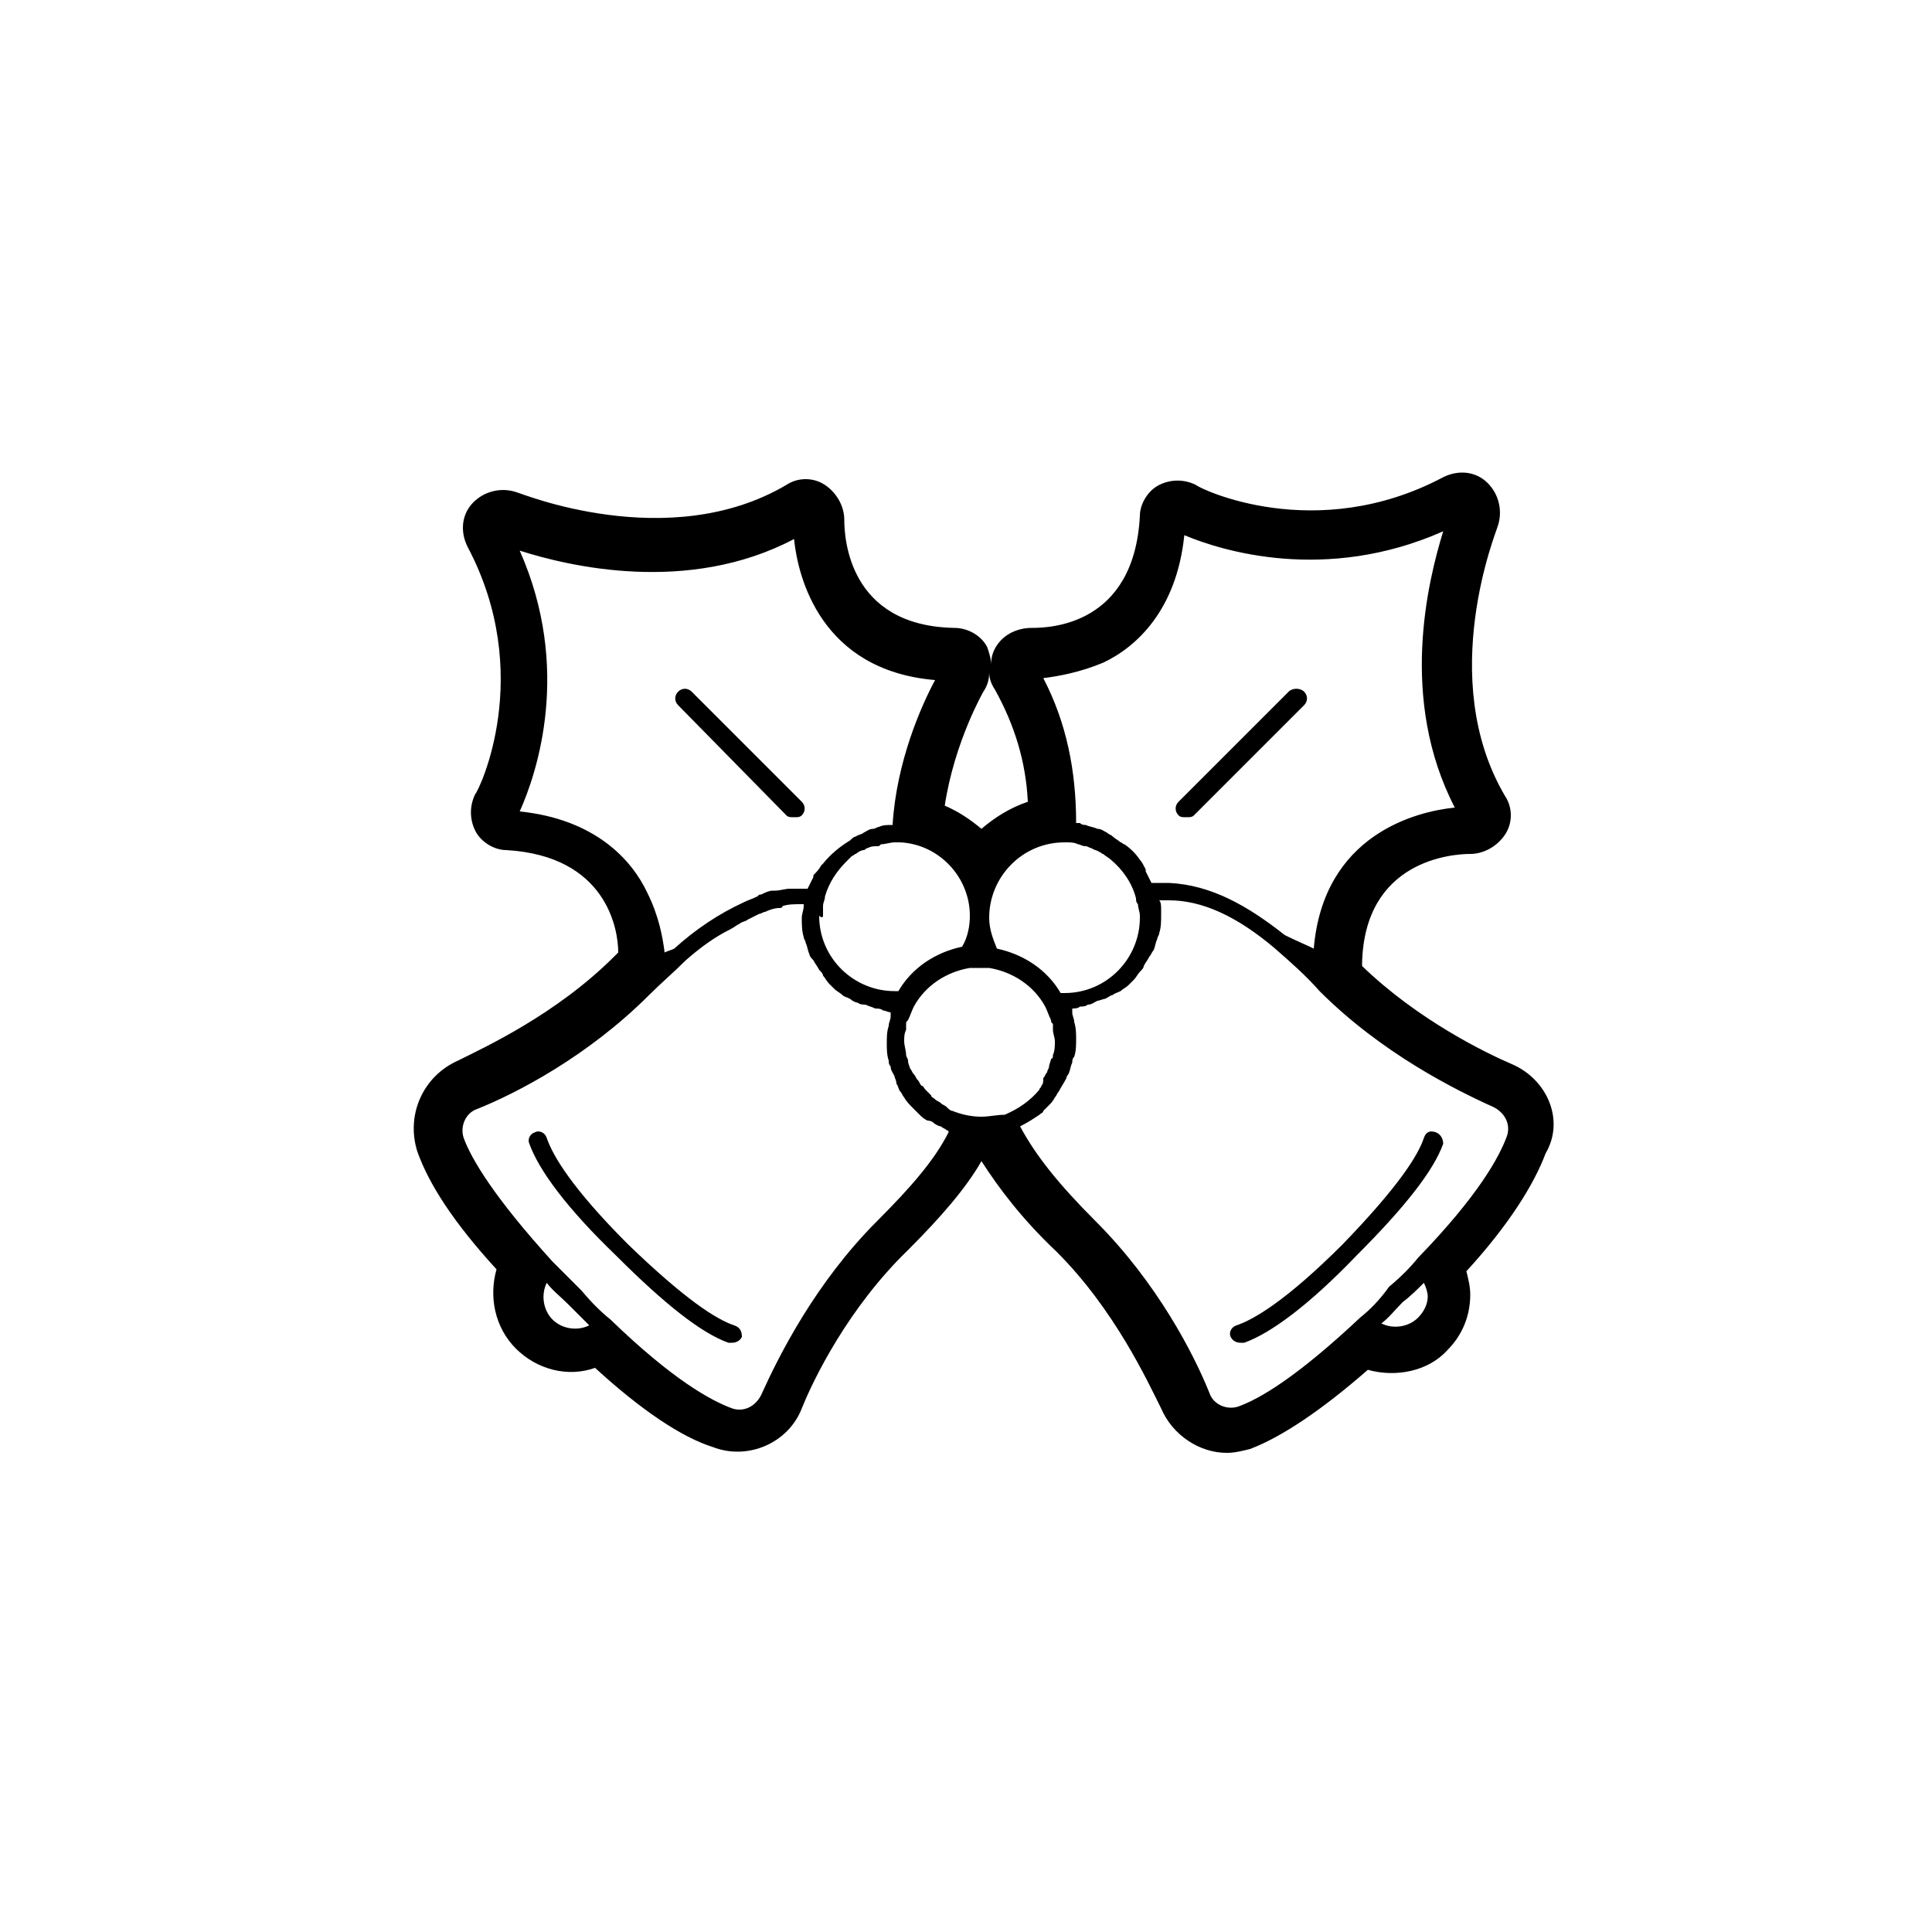 <?xml version="1.0" encoding="utf-8"?>
<!-- Generator: Adobe Illustrator 19.1.0, SVG Export Plug-In . SVG Version: 6.00 Build 0)  -->
<svg version="1.1" id="Layer_1" xmlns="http://www.w3.org/2000/svg" xmlns:xlink="http://www.w3.org/1999/xlink" x="0px" y="0px"
	 viewBox="0 0 100 100" enable-background="new 0 0 100 100" xml:space="preserve">
<g>
	<path d="M78.3,55.1c-1.4-0.6-4.9-2.3-7.8-5.1c0,0,0,0,0-0.1c0.1-5.4,4.7-5.7,5.6-5.7c0,0,0,0,0,0c0.7,0,1.4-0.4,1.8-1
		c0.4-0.6,0.4-1.4,0-2c-3.6-6.1-0.4-13.8-0.4-13.9c0.3-0.8,0.1-1.7-0.5-2.3c-0.6-0.6-1.5-0.7-2.3-0.3c-6.6,3.5-12.6,0.6-12.8,0.4
		c-0.6-0.3-1.3-0.3-1.9,0c-0.6,0.3-1,1-1,1.6c-0.3,5.7-4.7,5.8-5.6,5.8c-0.7,0-1.4,0.3-1.8,0.9c-0.2,0.3-0.3,0.6-0.3,1
		c0-0.3-0.1-0.6-0.2-0.9c-0.3-0.6-1-1-1.7-1c-5.5-0.1-5.7-4.7-5.7-5.6c0-0.7-0.4-1.4-1-1.8c-0.6-0.4-1.4-0.4-2,0
		c-6.1,3.6-13.8,0.4-13.9,0.4c-0.8-0.3-1.7-0.1-2.3,0.5c-0.6,0.6-0.7,1.5-0.3,2.3c3.5,6.6,0.6,12.6,0.4,12.8c-0.3,0.6-0.3,1.3,0,1.9
		s1,1,1.6,1c5.2,0.3,5.8,4.1,5.8,5.3c-0.1,0.1-0.1,0.1-0.2,0.2c-3,3-6.7,4.7-8.1,5.4c-1.8,0.8-2.7,2.8-2.1,4.7
		c0.6,1.7,1.9,3.7,4.1,6.1c-0.4,1.4-0.1,3,1,4.1s2.7,1.5,4.1,1c2.4,2.2,4.5,3.6,6.1,4.1c1.8,0.7,3.9-0.2,4.6-2
		c0.6-1.5,2.4-5.2,5.5-8.2c1.7-1.7,3-3.2,3.8-4.6c0,0,0,0,0,0c0.9,1.4,2.1,3,3.9,4.7c3,3,4.7,6.7,5.4,8.1c0.6,1.4,2,2.3,3.4,2.3
		c0.4,0,0.8-0.1,1.2-0.2c1.6-0.6,3.7-2,6.1-4.1c1.4,0.4,3.1,0.1,4.1-1c0.8-0.8,1.2-1.8,1.2-2.9c0-0.4-0.1-0.8-0.2-1.2
		c2.2-2.4,3.5-4.5,4.1-6.1C81,58,80.1,55.9,78.3,55.1z M73.7,66.4c0.1,0.2,0.2,0.5,0.2,0.7c0,0.4-0.2,0.8-0.5,1.1
		c-0.5,0.5-1.3,0.6-1.9,0.3c0.4-0.3,0.7-0.7,1.1-1.1C73,67.1,73.4,66.7,73.7,66.4z M70.4,68.2C70.4,68.2,70.4,68.2,70.4,68.2
		c-3.3,3.1-5.2,4.2-6.3,4.6c-0.6,0.2-1.3-0.1-1.5-0.7c-0.8-2-2.7-5.7-5.9-8.9c-1.9-1.9-3.1-3.4-3.9-4.9c0.4-0.2,0.7-0.4,1-0.6
		c0.1-0.1,0.2-0.1,0.2-0.2c0.1-0.1,0.2-0.2,0.3-0.3c0.1-0.1,0.2-0.2,0.3-0.4c0.1-0.1,0.1-0.2,0.2-0.3c0.1-0.2,0.3-0.5,0.4-0.7
		c0-0.1,0.1-0.2,0.1-0.2c0.1-0.2,0.1-0.4,0.2-0.6c0-0.1,0-0.2,0.1-0.3c0.1-0.3,0.1-0.6,0.1-0.9c0-0.3,0-0.6-0.1-0.9
		c0-0.2-0.1-0.3-0.1-0.5c0-0.1,0-0.1,0-0.2c0.1,0,0.3,0,0.4-0.1c0.1,0,0.3,0,0.4-0.1c0.2,0,0.3-0.1,0.5-0.2c0.1,0,0.3-0.1,0.4-0.1
		c0.2-0.1,0.3-0.2,0.4-0.2c0.1-0.1,0.2-0.1,0.4-0.2c0.1-0.1,0.3-0.2,0.4-0.3c0.1-0.1,0.2-0.2,0.3-0.3c0.1-0.1,0.2-0.3,0.3-0.4
		c0.1-0.1,0.2-0.2,0.2-0.3c0.1-0.2,0.2-0.3,0.3-0.5c0.1-0.1,0.1-0.2,0.2-0.3c0.1-0.2,0.1-0.4,0.2-0.6c0-0.1,0.1-0.2,0.1-0.3
		c0.1-0.3,0.1-0.6,0.1-1c0,0,0-0.1,0-0.1c0,0,0,0,0,0c0,0,0,0,0,0h0c0,0,0-0.1,0-0.1c0-0.2,0-0.4-0.1-0.5c0.1,0,0.2,0,0.4,0
		c0,0,0.1,0,0.1,0c1.7,0,3.5,0.8,5.5,2.5c0,0,0,0,0,0c0.8,0.7,1.6,1.4,2.3,2.2c3.2,3.2,7,5.1,9,6c0.6,0.3,0.9,0.9,0.7,1.5
		c-0.4,1.1-1.5,3.1-4.6,6.3c0,0,0,0,0,0c-0.4,0.5-0.9,1-1.5,1.5C71.4,67.3,70.9,67.8,70.4,68.2z M50.8,57.8c-0.5,0-1-0.1-1.5-0.3
		c-0.1,0-0.2-0.1-0.3-0.2c-0.1-0.1-0.2-0.1-0.3-0.2c-0.1-0.1-0.2-0.1-0.3-0.2c-0.1-0.1-0.2-0.1-0.2-0.2c-0.1-0.1-0.2-0.2-0.3-0.3
		c-0.1-0.1-0.1-0.2-0.2-0.2c-0.1-0.1-0.1-0.2-0.2-0.3c-0.1-0.1-0.1-0.2-0.2-0.3c-0.1-0.1-0.1-0.2-0.2-0.3c0-0.1-0.1-0.2-0.1-0.4
		c0-0.1-0.1-0.2-0.1-0.3c0-0.2-0.1-0.5-0.1-0.7c0-0.2,0-0.4,0.1-0.6c0-0.1,0-0.2,0-0.3c0-0.1,0-0.1,0.1-0.2c0.1-0.2,0.2-0.5,0.3-0.7
		c0.6-1.1,1.7-1.8,2.9-2c0,0,0,0,0,0c0.2,0,0.3,0,0.5,0c0.2,0,0.3,0,0.5,0c0,0,0,0,0,0c1.2,0.2,2.3,0.9,2.9,2c0,0,0,0,0,0
		c0.1,0.2,0.2,0.5,0.3,0.7c0,0.1,0,0.1,0.1,0.2c0,0.1,0,0.2,0,0.3c0,0.2,0.1,0.4,0.1,0.6c0,0.2,0,0.5-0.1,0.7c0,0.1,0,0.2-0.1,0.2
		c0,0.1-0.1,0.3-0.1,0.4c0,0.1-0.1,0.2-0.1,0.3c-0.1,0.1-0.1,0.2-0.2,0.3C54,56,54,56.1,53.9,56.2c0,0.1-0.1,0.1-0.1,0.2
		c-0.5,0.6-1.1,1-1.8,1.3c0,0,0,0,0,0C51.6,57.7,51.2,57.8,50.8,57.8z M48.3,58.1c0.1,0.1,0.3,0.2,0.4,0.2c0.1,0.1,0.2,0.1,0.3,0.2
		c0,0,0.1,0,0.1,0.1c-0.7,1.4-1.9,2.8-3.7,4.6c-3.2,3.2-5.1,7-6,9c-0.3,0.6-0.9,0.9-1.5,0.7c-1.1-0.4-3.1-1.5-6.3-4.6c0,0,0,0,0,0
		c-0.5-0.4-1-0.9-1.5-1.5c-0.5-0.5-1-1-1.5-1.5c0,0,0,0,0,0C25.6,62,24.4,60,24,58.9c-0.2-0.6,0.1-1.3,0.7-1.5
		c2-0.8,5.7-2.7,8.9-5.9c0.6-0.6,1.3-1.2,1.9-1.8l0,0c0.8-0.7,1.5-1.2,2.3-1.6c0.2-0.1,0.3-0.2,0.5-0.3c0.1-0.1,0.3-0.1,0.4-0.2
		c0.2-0.1,0.4-0.2,0.6-0.3c0.1,0,0.2-0.1,0.3-0.1c0.2-0.1,0.5-0.2,0.7-0.2c0.1,0,0.2,0,0.2-0.1c0.3-0.1,0.6-0.1,1-0.1
		c0,0,0.1,0,0.1,0c0,0,0,0.1,0,0.1c0,0.2-0.1,0.4-0.1,0.6c0,0.3,0,0.7,0.1,1c0,0.1,0.1,0.2,0.1,0.3c0.1,0.2,0.1,0.4,0.2,0.6
		c0,0.1,0.1,0.2,0.2,0.3c0.1,0.2,0.2,0.3,0.3,0.5c0.1,0.1,0.2,0.2,0.2,0.3c0.1,0.1,0.2,0.3,0.3,0.4c0.1,0.1,0.2,0.2,0.3,0.3
		c0.1,0.1,0.3,0.2,0.4,0.3c0.1,0.1,0.2,0.1,0.4,0.2c0.1,0.1,0.3,0.2,0.4,0.2c0.1,0.1,0.3,0.1,0.4,0.1c0.2,0.1,0.3,0.1,0.5,0.2
		c0.1,0,0.3,0,0.4,0.1c0.1,0,0.3,0.1,0.4,0.1c0,0.1,0,0.1,0,0.2c0,0.2-0.1,0.3-0.1,0.5c-0.1,0.3-0.1,0.6-0.1,0.9
		c0,0.3,0,0.6,0.1,0.9c0,0.1,0,0.2,0.1,0.3c0,0.2,0.1,0.3,0.2,0.5c0,0.1,0.1,0.2,0.1,0.4c0.1,0.1,0.1,0.3,0.2,0.4
		c0.1,0.1,0.1,0.2,0.2,0.3c0.1,0.2,0.3,0.4,0.5,0.6c0.1,0.1,0.2,0.2,0.3,0.3c0.1,0.1,0.2,0.2,0.4,0.3C48,58,48.2,58,48.3,58.1z
		 M28.3,66.4c0.3,0.4,0.7,0.7,1.1,1.1c0.4,0.4,0.7,0.7,1.1,1.1c-0.6,0.3-1.4,0.2-1.9-0.3C28.1,67.8,28,67,28.3,66.4z M26.9,28.5
		c2.5,0.8,8.7,2.3,14.2-0.6c0.2,2,1.4,6.8,7.3,7.3c-0.7,1.3-2,4.2-2.2,7.5c-0.3,0-0.5,0-0.7,0.1c-0.1,0-0.2,0.1-0.3,0.1
		c-0.2,0-0.3,0.1-0.5,0.2c-0.1,0.1-0.3,0.1-0.4,0.2c-0.1,0-0.2,0.1-0.3,0.2c-0.5,0.3-1,0.7-1.4,1.2c0,0,0,0-0.1,0.1
		c-0.1,0.2-0.3,0.4-0.4,0.5c0,0,0,0,0,0.1c-0.1,0.2-0.2,0.4-0.3,0.6c0,0-0.1,0-0.1,0c-0.2,0-0.4,0-0.6,0c-0.1,0-0.1,0-0.2,0
		c-0.3,0-0.5,0.1-0.8,0.1c0,0-0.1,0-0.1,0c-0.2,0-0.4,0.1-0.6,0.2c-0.1,0-0.1,0-0.2,0.1c-0.2,0.1-0.5,0.2-0.7,0.3c0,0,0,0,0,0
		c-1.3,0.6-2.5,1.4-3.6,2.4c-0.2,0.1-0.3,0.1-0.5,0.2c-0.1-0.8-0.3-1.9-0.9-3.1c-0.8-1.7-2.7-3.8-6.6-4.2
		C27.8,40,29.6,34.6,26.9,28.5z M75.3,41.8c-2,0.2-6.8,1.4-7.3,7.3c-0.4-0.2-0.9-0.4-1.5-0.7c-1.9-1.5-3.8-2.6-6-2.7
		c-0.1,0-0.1,0-0.2,0c-0.2,0-0.4,0-0.6,0c0,0-0.1,0-0.1,0c-0.1-0.2-0.2-0.4-0.3-0.6c0,0,0,0,0-0.1c-0.1-0.2-0.2-0.4-0.3-0.5
		c0,0,0,0,0,0c-0.2-0.3-0.5-0.6-0.8-0.8c-0.1,0-0.1-0.1-0.2-0.1c-0.1-0.1-0.3-0.2-0.4-0.3c-0.1-0.1-0.2-0.1-0.3-0.2
		c-0.2-0.1-0.3-0.2-0.5-0.2c-0.2-0.1-0.4-0.1-0.6-0.2c-0.1,0-0.2,0-0.3-0.1c-0.1,0-0.2,0-0.2,0c0-2.7-0.5-5.2-1.7-7.5
		c0.8-0.1,1.9-0.3,3.1-0.8c1.7-0.8,3.8-2.7,4.2-6.6c1.9,0.8,7.3,2.5,13.4-0.2C73.9,30.1,72.4,36.2,75.3,41.8z M42.6,47.4
		c0-0.2,0-0.3,0-0.5c0-0.2,0.1-0.3,0.1-0.5c0,0,0,0,0,0c0.2-0.7,0.6-1.3,1.1-1.8c0.1-0.1,0.2-0.2,0.3-0.3c0.1,0,0.1-0.1,0.2-0.1
		c0.1-0.1,0.3-0.2,0.4-0.2c0.1,0,0.1-0.1,0.2-0.1c0.2-0.1,0.3-0.1,0.5-0.1c0.1,0,0.1,0,0.2-0.1c0.2,0,0.5-0.1,0.7-0.1
		c0,0,0.1,0,0.1,0c0.1,0,0.1,0,0.2,0c0,0,0,0,0,0c2,0.1,3.6,1.8,3.6,3.8c0,0.5-0.1,1.1-0.4,1.6c-1.4,0.3-2.6,1.1-3.3,2.3
		c-0.1,0-0.1,0-0.2,0c-2.1,0-3.9-1.7-3.9-3.9C42.5,47.5,42.6,47.5,42.6,47.4z M54.9,51.4c-0.7-1.2-1.9-2-3.3-2.3
		c-0.2-0.5-0.4-1-0.4-1.6c0-2.1,1.7-3.9,3.9-3.9c0,0,0,0,0,0c0,0,0,0,0,0c0,0,0,0,0.1,0c0.2,0,0.4,0,0.6,0.1c0.1,0,0.2,0.1,0.4,0.1
		c0.1,0,0.2,0.1,0.3,0.1c0.1,0.1,0.3,0.1,0.4,0.2c0.1,0,0.1,0.1,0.2,0.1c0.1,0.1,0.3,0.2,0.4,0.3c0,0,0,0,0,0c0.6,0.5,1.1,1.2,1.3,2
		c0,0.1,0,0.2,0.1,0.3c0,0.2,0.1,0.4,0.1,0.6c0,0,0,0,0,0c0,0,0,0.1,0,0.1c0,2.1-1.7,3.9-3.9,3.9C55.1,51.4,55,51.4,54.9,51.4z
		 M50.9,35.8c0.2-0.3,0.3-0.6,0.3-1c0,0.3,0.1,0.6,0.3,0.9c1,1.8,1.6,3.7,1.7,5.8c-0.9,0.3-1.7,0.8-2.4,1.4
		c-0.6-0.5-1.2-0.9-1.9-1.2C49.4,38.4,50.9,35.8,50.9,35.8z"/>
	<path d="M38,68.6c-0.9-0.3-2.5-1.3-5.5-4.2c-2.9-2.9-3.9-4.6-4.2-5.5c-0.1-0.3-0.4-0.4-0.6-0.3c-0.3,0.1-0.4,0.4-0.3,0.6
		c0.5,1.4,2,3.4,4.5,5.8c2.5,2.5,4.4,4,5.8,4.5c0.1,0,0.1,0,0.2,0c0.2,0,0.4-0.1,0.5-0.3C38.4,68.9,38.3,68.7,38,68.6z"/>
	<path d="M74.3,58.6c-0.3-0.1-0.5,0-0.6,0.3c-0.3,0.9-1.3,2.5-4.2,5.5c-2.9,2.9-4.6,3.9-5.5,4.2c-0.3,0.1-0.4,0.4-0.3,0.6
		c0.1,0.2,0.3,0.3,0.5,0.3c0.1,0,0.1,0,0.2,0c1.4-0.5,3.4-2,5.8-4.5c2.5-2.5,4-4.4,4.5-5.8C74.7,59,74.6,58.7,74.3,58.6z"/>
	<path d="M66.7,35.8L61,41.5c-0.2,0.2-0.2,0.5,0,0.7c0.1,0.1,0.2,0.1,0.4,0.1s0.3,0,0.4-0.1l5.7-5.7c0.2-0.2,0.2-0.5,0-0.7
		S66.9,35.6,66.7,35.8z"/>
	<path d="M40.7,42.2c0.1,0.1,0.2,0.1,0.4,0.1s0.3,0,0.4-0.1c0.2-0.2,0.2-0.5,0-0.7l-5.7-5.7c-0.2-0.2-0.5-0.2-0.7,0s-0.2,0.5,0,0.7
		L40.7,42.2z"/>
</g>
</svg>
